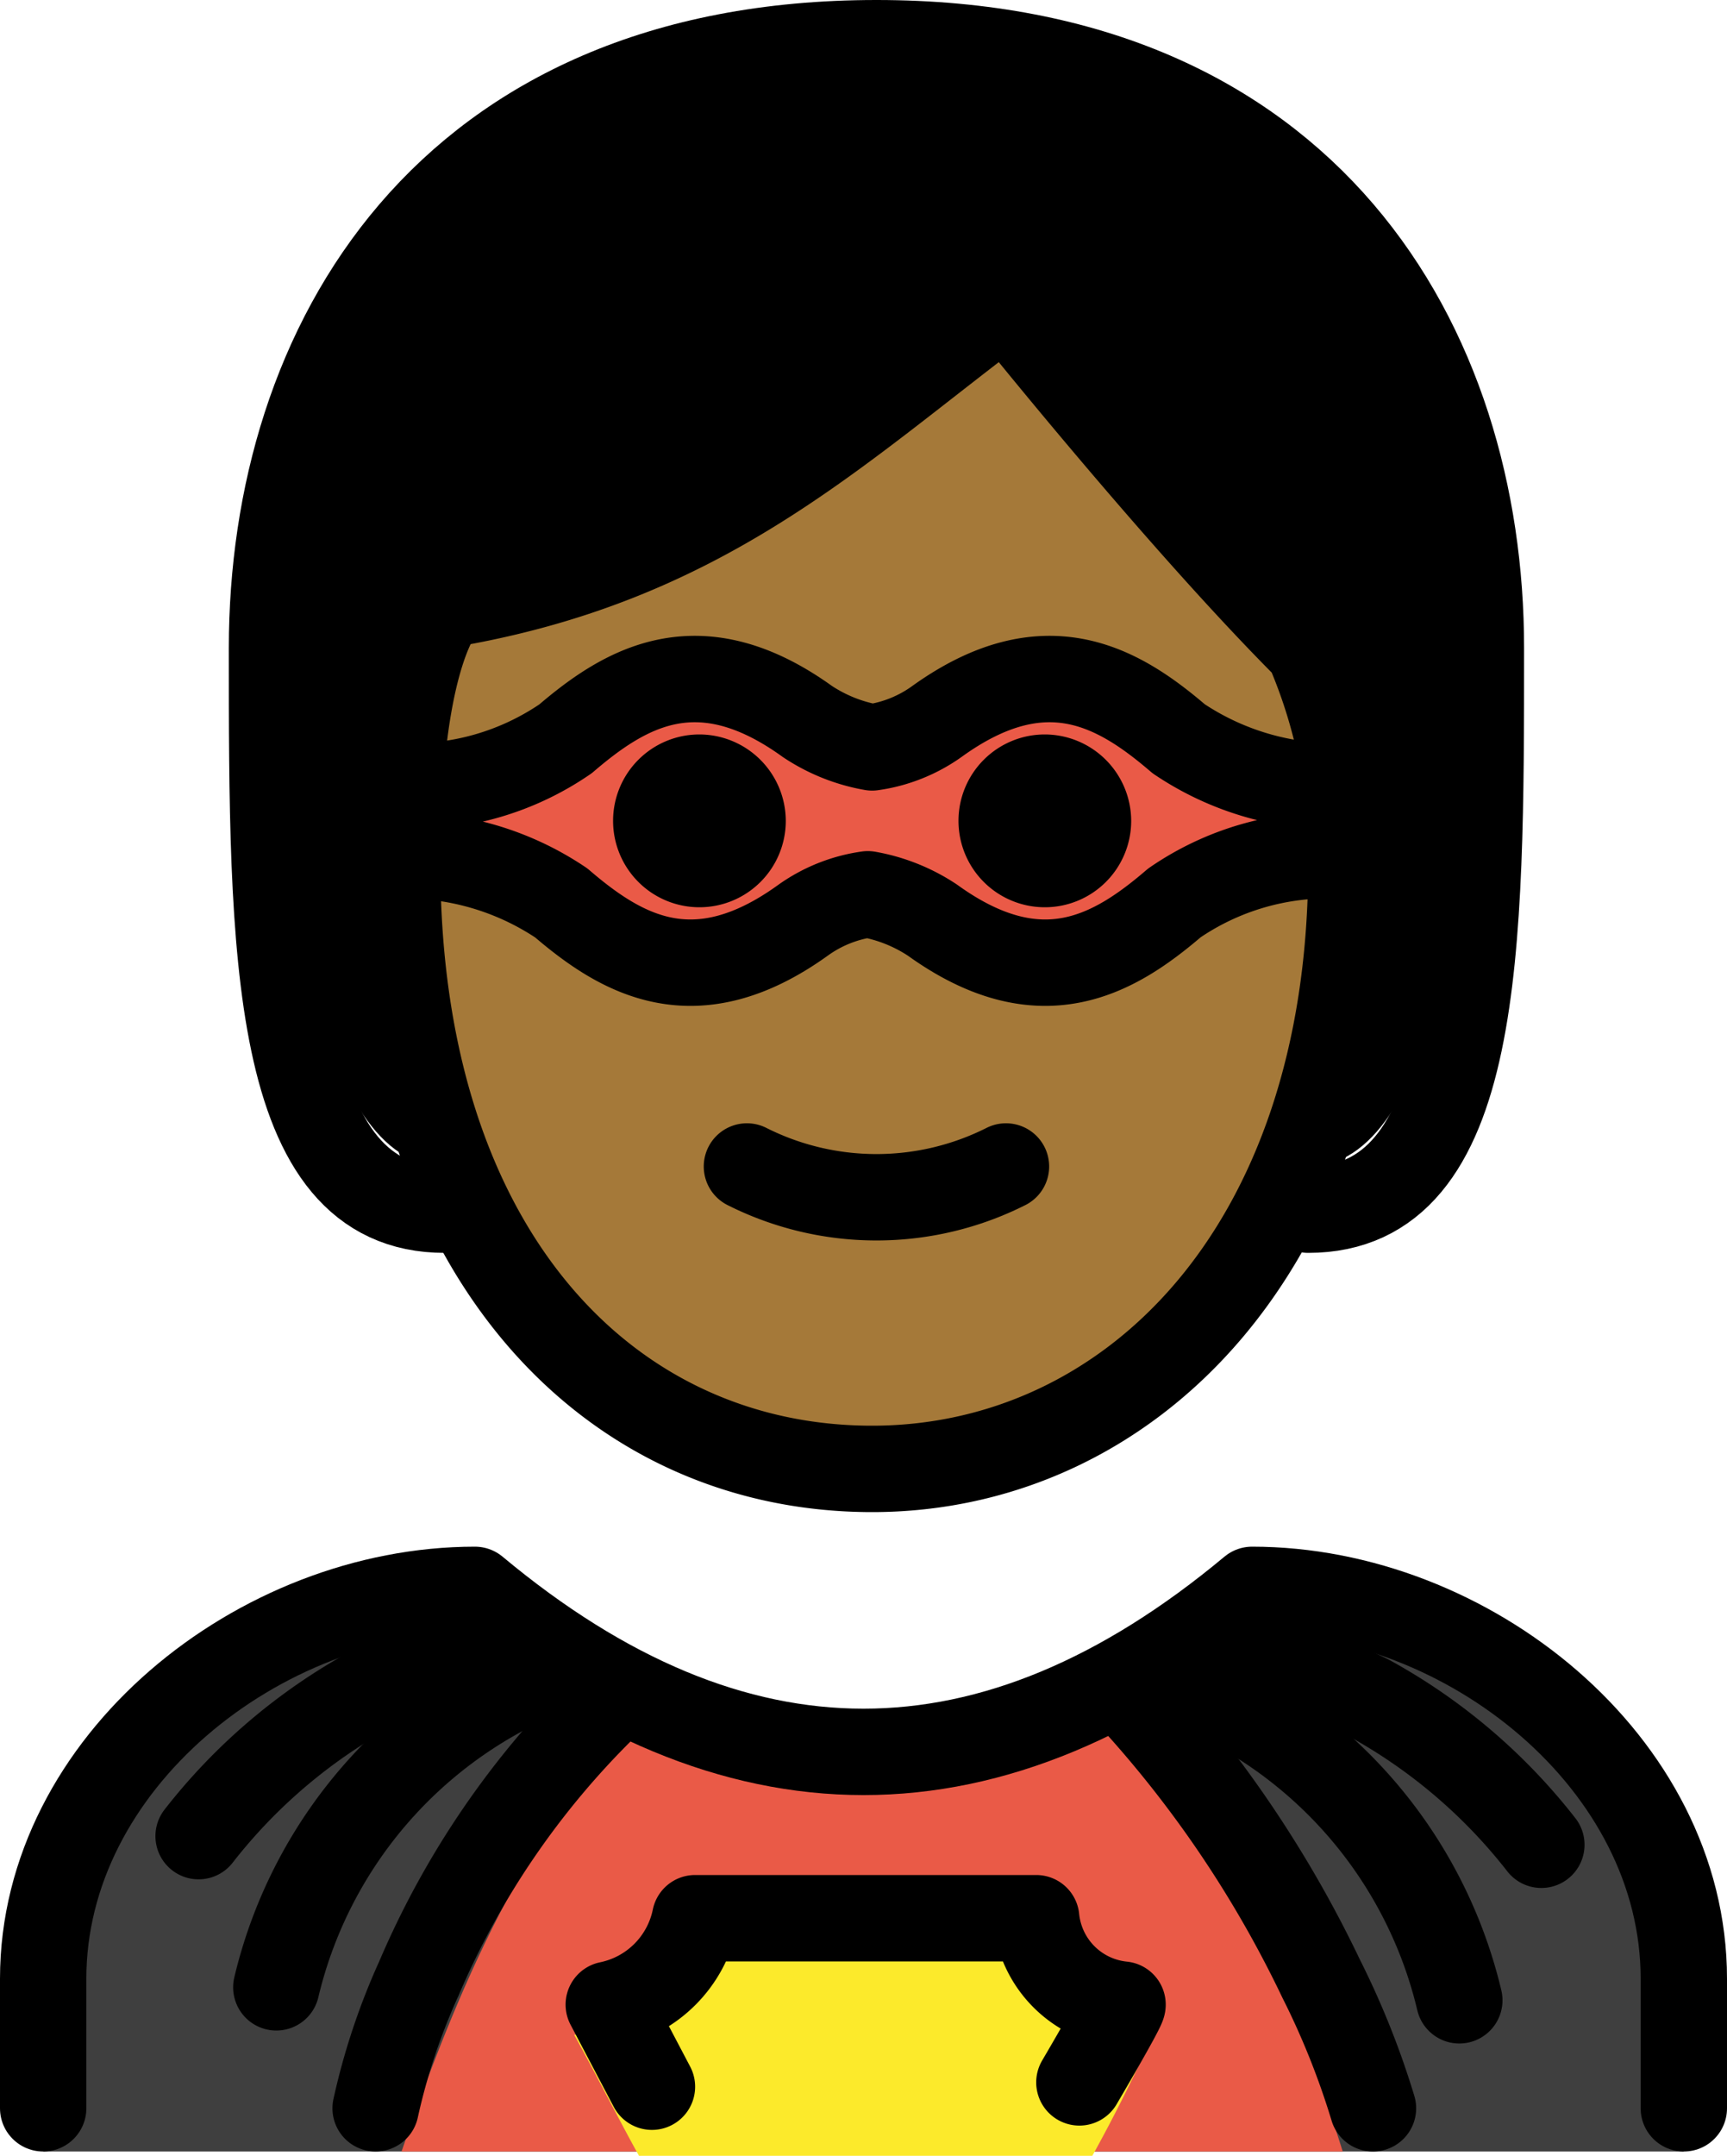 <svg xmlns="http://www.w3.org/2000/svg" xmlns:svg="http://www.w3.org/2000/svg" id="emoji" width="40" height="49.9" version="1.1" viewBox="0 0 40 49.9"><g id="hair" transform="translate(-16,-11.1)"><path id="path1" fill="#000" d="m 26.3,38.1 c -3,0 -4,-7 -4,-14 0,-6 5,-12 14,-12 9,0 14,6 14,12 0,7 -1,14 -4,14"/></g><g id="skin" transform="translate(-16,-11.1)"><path id="path2" fill="#a57939" d="m 25.2,31.1 c -0.1,8 4.1,14 11,14 7.1,0 11.1,-6 11.1,-14 0,-5 -7.7,-12.8 -7.7,-12.8 -5.1,2.9 -7.4,5.6 -13.5,6.9 -1.8,2.6 -0.7,2.7 -0.9,5.9 z"/></g><g id="color" transform="translate(-16,-11.1)"><path id="path3" fill="#3f3f3f" d="m 17,60.9 v -3.8 c 0,-5 5,-9 10,-9 q 9,7.5 18,0 c 5,0 10,4 10,9 v 3.8 z"/><path id="path4" fill="#ea5a47" d="M 47.1,60.9 C 46,57.4 44.1,53 41.7,51.2 H 30.8 c -2.5,1.8 -4.3,6.2 -5.5,9.7 z"/><path id="path5" fill="#fcea2b" d="m 41.3,61 c 0.5,-0.9 1,-1.9 1.4,-2.8 A 2.628,2.628 0 0 1 41.2,57.5 2.091,2.091 0 0 1 40.5,56.2 H 36 v 0 h -4.5 a 1.421,1.421 0 0 1 -0.2,0.6 1.794,1.794 0 0 1 -0.5,0.7 2.628,2.628 0 0 1 -1.5,0.7 c 0.5,0.9 1,1.9 1.5,2.8 z"/><path id="path6" fill="#ea5a47" d="m 25.3,29.3 a 6.283,6.283 0 0 0 3.8,-1.1 C 30.5,27 32.2,26 34.7,27.8 a 3.946,3.946 0 0 0 1.5,0.6 3.386,3.386 0 0 0 1.5,-0.6 c 2.5,-1.8 4.2,-0.8 5.6,0.4 a 6.485,6.485 0 0 0 3.8,1.1 L 47,30.9 A 6.283,6.283 0 0 0 43.2,32 c -1.4,1.2 -3.1,2.2 -5.6,0.4 a 3.946,3.946 0 0 0 -1.5,-0.6 3.386,3.386 0 0 0 -1.5,0.6 C 32.1,34.2 30.4,33.2 29,32 a 6.485,6.485 0 0 0 -3.8,-1.1 z"/><path id="path7" fill="#3f3f3f" stroke="none" stroke-linecap="round" stroke-miterlimit="10" stroke-width="2" d="m 29.2,49.6 a 10.493,10.493 0 0 0 -6.8,7.5"/><path id="path8" fill="#3f3f3f" stroke="none" stroke-linecap="round" stroke-miterlimit="10" stroke-width="2" d="m 43,49.9 a 10.493,10.493 0 0 1 6.8,7.5"/></g><g id="line" transform="translate(-16,-11.1)"><path id="path9" fill="none" stroke="#000" stroke-linecap="round" stroke-miterlimit="10" stroke-width="2" d="m 20.6,53.6 a 12.959,12.959 0 0 1 4,-3.4 12.814,12.814 0 0 1 3.3,-1.1"/><path id="path10" fill="none" stroke="#000" stroke-linecap="round" stroke-miterlimit="10" stroke-width="2" d="m 29.2,49.6 a 10.493,10.493 0 0 0 -6.8,7.5"/><path id="path11" fill="none" stroke="#000" stroke-linecap="round" stroke-miterlimit="10" stroke-width="2" d="m 51.7,53.8 a 12.959,12.959 0 0 0 -4,-3.4 12.814,12.814 0 0 0 -3.3,-1.1"/><path id="path12" fill="none" stroke="#000" stroke-linecap="round" stroke-miterlimit="10" stroke-width="2" d="m 43,49.9 a 10.493,10.493 0 0 1 6.8,7.5"/><path id="path13" fill="none" stroke="#000" stroke-linecap="round" stroke-miterlimit="10" stroke-width="2" d="m 30,50.6 a 19.6,19.6 0 0 0 -4.3,6.3 15.099,15.099 0 0 0 -1,3"/><path id="path14" fill="none" stroke="#000" stroke-linecap="round" stroke-linejoin="round" stroke-width="2" d="m 17,59.9 v -3 c 0,-5 5,-9 10,-9 q 9,7.5 18,0 c 5,0 10,4 10,9 v 3"/><path id="path15" fill="none" stroke="#000" stroke-linecap="round" stroke-miterlimit="10" stroke-width="2" d="m 42.4,50.6 a 26.636,26.636 0 0 1 4.2,6.3 18.77,18.77 0 0 1 1.2,3"/><path id="path16" fill="none" stroke="#000" stroke-linecap="round" stroke-linejoin="round" stroke-width="2" d="m 31.1,59.4 -1,-1.9 a 2.569,2.569 0 0 0 2,-2 H 40 a 2.236,2.236 0 0 0 2,2 c 0,0.1 -1,1.8 -1,1.8"/><path id="path17" fill="none" stroke="#000" stroke-linejoin="round" stroke-width="2" d="m 25.3,29.3 a 6.283,6.283 0 0 0 3.8,-1.1 C 30.5,27 32.2,26 34.7,27.8 a 3.946,3.946 0 0 0 1.5,0.6 3.386,3.386 0 0 0 1.5,-0.6 c 2.5,-1.8 4.2,-0.8 5.6,0.4 a 6.485,6.485 0 0 0 3.8,1.1 L 47,30.9 A 6.283,6.283 0 0 0 43.2,32 c -1.4,1.2 -3.1,2.2 -5.6,0.4 a 3.946,3.946 0 0 0 -1.5,-0.6 3.386,3.386 0 0 0 -1.5,0.6 C 32.1,34.2 30.4,33.2 29,32 a 6.485,6.485 0 0 0 -3.8,-1.1 z"/><path id="path18" fill="none" stroke="#000" stroke-linecap="round" stroke-linejoin="round" stroke-width="2" d="m 26.3,39.1 c -4,0 -4,-6 -4,-13 0,-7 4,-14 14,-14 10,0 14,7 14,14 0,7 0,13 -4,13"/><path id="path19" d="m 42.2,30.1 a 2,2 0 1 1 -2,-2 2.006,2.006 0 0 1 2,2"/><path id="path20" d="m 34.2,30.1 a 2,2 0 1 1 -2,-2 2.006,2.006 0 0 1 2,2"/><path id="path21" fill="none" stroke="#000" stroke-linejoin="round" stroke-width="2" d="m 25.2,31.1 c 0,9 4.9,14 11,14 5.9,0 11.1,-5 11.1,-14 a 12.133,12.133 0 0 0 -1,-5 c -3,-3 -7,-8 -7,-8 -4,3 -7,6 -13,7 0,0 -1.1,1 -1.1,6 z"/><path id="path22" fill="none" stroke="#000" stroke-linecap="round" stroke-linejoin="round" stroke-width="2" d="m 33.3,38.1 a 6.671,6.671 0 0 0 6,0"/></g></svg>